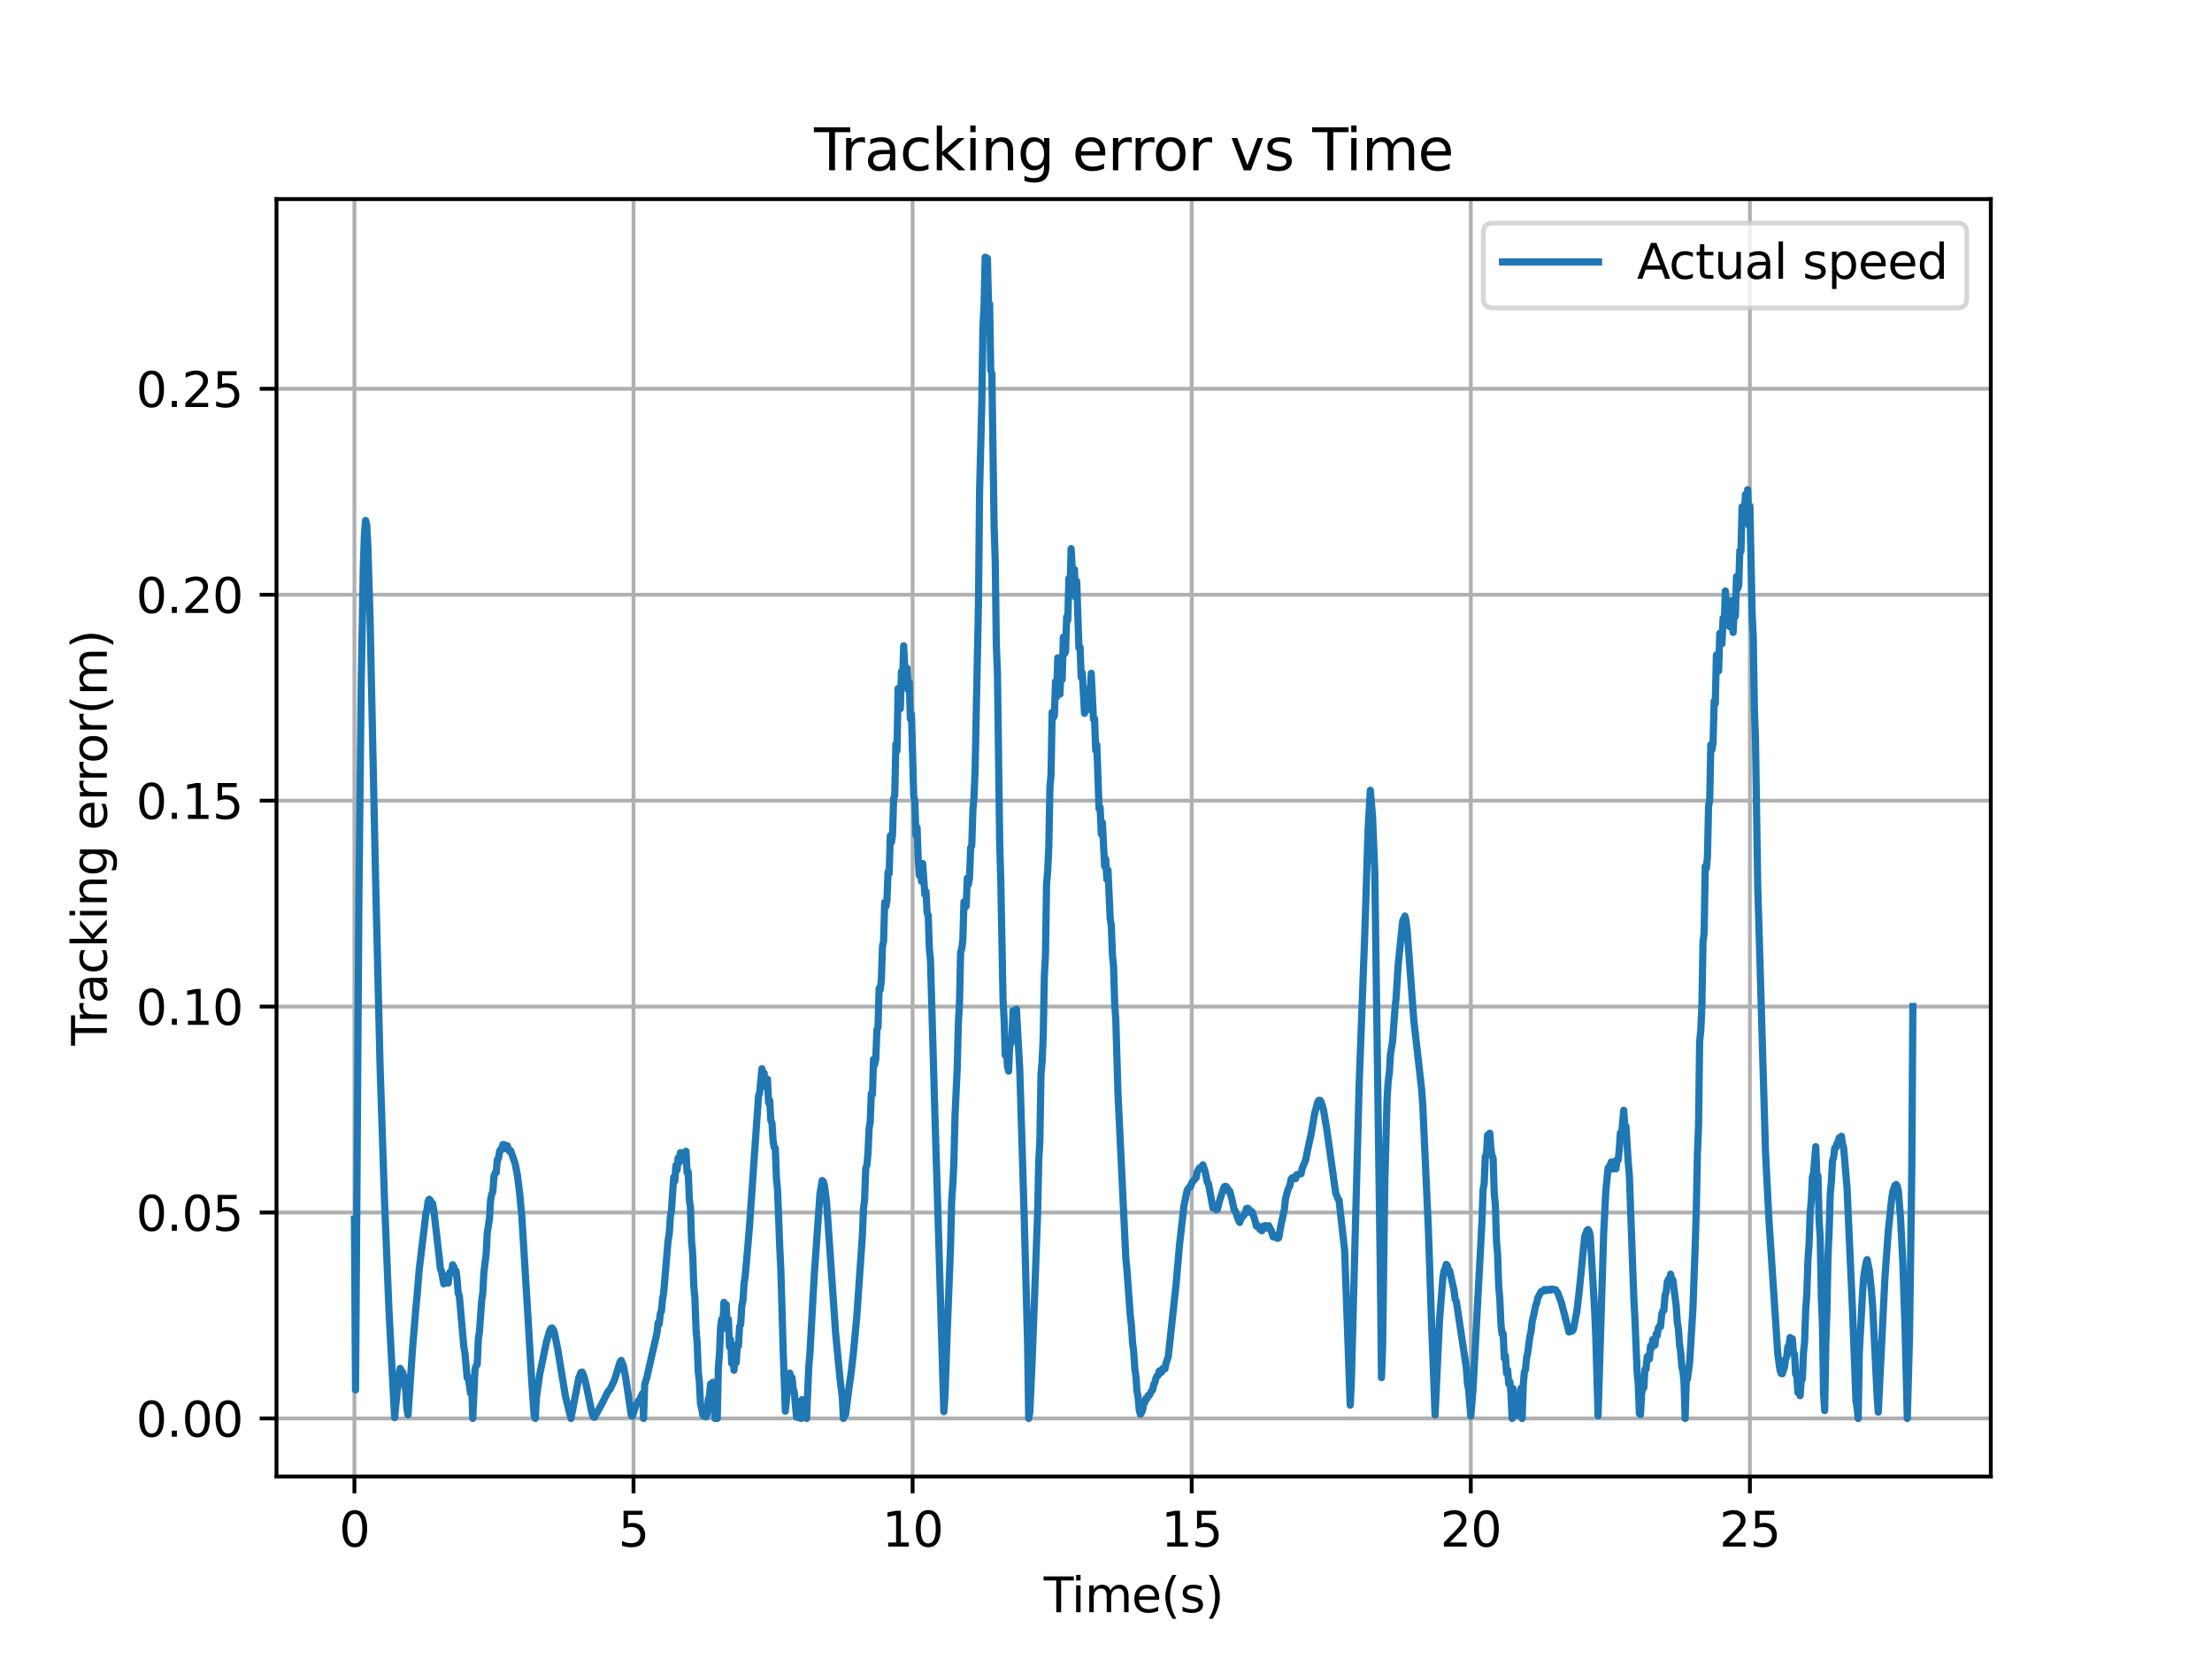 <?xml version="1.0" encoding="utf-8" standalone="no"?>
<!DOCTYPE svg PUBLIC "-//W3C//DTD SVG 1.1//EN"
  "http://www.w3.org/Graphics/SVG/1.1/DTD/svg11.dtd">
<svg xmlns:xlink="http://www.w3.org/1999/xlink" width="460.8pt" height="345.6pt" viewBox="0 0 460.8 345.6" xmlns="http://www.w3.org/2000/svg" version="1.1">
 <defs>
  <style type="text/css">*{stroke-linejoin: round; stroke-linecap: butt}</style>
 </defs>
 <g id="figure_1">
  <g id="patch_1">
   <path d="M 0 345.6 
L 460.8 345.6 
L 460.8 0 
L 0 0 
z
" style="fill: #ffffff"/>
  </g>
  <g id="axes_1">
   <g id="patch_2">
    <path d="M 57.6 307.584 
L 414.72 307.584 
L 414.72 41.472 
L 57.6 41.472 
z
" style="fill: #ffffff"/>
   </g>
   <g id="matplotlib.axis_1">
    <g id="xtick_1">
     <g id="line2d_1">
      <path d="M 73.833 307.584 
L 73.833 41.472 
" clip-path="url(#pe0ee2288ce)" style="fill: none; stroke: #b0b0b0; stroke-width: 0.8; stroke-linecap: square"/>
     </g>
     <g id="line2d_2">
      <defs>
       <path id="m1b92452c19" d="M 0 0 
L 0 3.5 
" style="stroke: #000000; stroke-width: 0.8"/>
      </defs>
      <g>
       <use xlink:href="#m1b92452c19" x="73.833" y="307.584" style="stroke: #000000; stroke-width: 0.8"/>
      </g>
     </g>
     <g id="text_1">
      <!-- 0 -->
      <g transform="translate(70.651 322.182) scale(0.1 -0.1)">
       <defs>
        <path id="DejaVuSans-30" d="M 2034 4250 
Q 1547 4250 1301 3770 
Q 1056 3291 1056 2328 
Q 1056 1369 1301 889 
Q 1547 409 2034 409 
Q 2525 409 2770 889 
Q 3016 1369 3016 2328 
Q 3016 3291 2770 3770 
Q 2525 4250 2034 4250 
z
M 2034 4750 
Q 2819 4750 3233 4129 
Q 3647 3509 3647 2328 
Q 3647 1150 3233 529 
Q 2819 -91 2034 -91 
Q 1250 -91 836 529 
Q 422 1150 422 2328 
Q 422 3509 836 4129 
Q 1250 4750 2034 4750 
z
" transform="scale(0.016)"/>
       </defs>
       <use xlink:href="#DejaVuSans-30"/>
      </g>
     </g>
    </g>
    <g id="xtick_2">
     <g id="line2d_3">
      <path d="M 131.973 307.584 
L 131.973 41.472 
" clip-path="url(#pe0ee2288ce)" style="fill: none; stroke: #b0b0b0; stroke-width: 0.8; stroke-linecap: square"/>
     </g>
     <g id="line2d_4">
      <g>
       <use xlink:href="#m1b92452c19" x="131.973" y="307.584" style="stroke: #000000; stroke-width: 0.8"/>
      </g>
     </g>
     <g id="text_2">
      <!-- 5 -->
      <g transform="translate(128.792 322.182) scale(0.1 -0.1)">
       <defs>
        <path id="DejaVuSans-35" d="M 691 4666 
L 3169 4666 
L 3169 4134 
L 1269 4134 
L 1269 2991 
Q 1406 3038 1543 3061 
Q 1681 3084 1819 3084 
Q 2600 3084 3056 2656 
Q 3513 2228 3513 1497 
Q 3513 744 3044 326 
Q 2575 -91 1722 -91 
Q 1428 -91 1123 -41 
Q 819 9 494 109 
L 494 744 
Q 775 591 1075 516 
Q 1375 441 1709 441 
Q 2250 441 2565 725 
Q 2881 1009 2881 1497 
Q 2881 1984 2565 2268 
Q 2250 2553 1709 2553 
Q 1456 2553 1204 2497 
Q 953 2441 691 2322 
L 691 4666 
z
" transform="scale(0.016)"/>
       </defs>
       <use xlink:href="#DejaVuSans-35"/>
      </g>
     </g>
    </g>
    <g id="xtick_3">
     <g id="line2d_5">
      <path d="M 190.113 307.584 
L 190.113 41.472 
" clip-path="url(#pe0ee2288ce)" style="fill: none; stroke: #b0b0b0; stroke-width: 0.8; stroke-linecap: square"/>
     </g>
     <g id="line2d_6">
      <g>
       <use xlink:href="#m1b92452c19" x="190.113" y="307.584" style="stroke: #000000; stroke-width: 0.8"/>
      </g>
     </g>
     <g id="text_3">
      <!-- 10 -->
      <g transform="translate(183.751 322.182) scale(0.1 -0.1)">
       <defs>
        <path id="DejaVuSans-31" d="M 794 531 
L 1825 531 
L 1825 4091 
L 703 3866 
L 703 4441 
L 1819 4666 
L 2450 4666 
L 2450 531 
L 3481 531 
L 3481 0 
L 794 0 
L 794 531 
z
" transform="scale(0.016)"/>
       </defs>
       <use xlink:href="#DejaVuSans-31"/>
       <use xlink:href="#DejaVuSans-30" x="63.623"/>
      </g>
     </g>
    </g>
    <g id="xtick_4">
     <g id="line2d_7">
      <path d="M 248.253 307.584 
L 248.253 41.472 
" clip-path="url(#pe0ee2288ce)" style="fill: none; stroke: #b0b0b0; stroke-width: 0.8; stroke-linecap: square"/>
     </g>
     <g id="line2d_8">
      <g>
       <use xlink:href="#m1b92452c19" x="248.253" y="307.584" style="stroke: #000000; stroke-width: 0.8"/>
      </g>
     </g>
     <g id="text_4">
      <!-- 15 -->
      <g transform="translate(241.891 322.182) scale(0.1 -0.1)">
       <use xlink:href="#DejaVuSans-31"/>
       <use xlink:href="#DejaVuSans-35" x="63.623"/>
      </g>
     </g>
    </g>
    <g id="xtick_5">
     <g id="line2d_9">
      <path d="M 306.393 307.584 
L 306.393 41.472 
" clip-path="url(#pe0ee2288ce)" style="fill: none; stroke: #b0b0b0; stroke-width: 0.8; stroke-linecap: square"/>
     </g>
     <g id="line2d_10">
      <g>
       <use xlink:href="#m1b92452c19" x="306.393" y="307.584" style="stroke: #000000; stroke-width: 0.8"/>
      </g>
     </g>
     <g id="text_5">
      <!-- 20 -->
      <g transform="translate(300.031 322.182) scale(0.1 -0.1)">
       <defs>
        <path id="DejaVuSans-32" d="M 1228 531 
L 3431 531 
L 3431 0 
L 469 0 
L 469 531 
Q 828 903 1448 1529 
Q 2069 2156 2228 2338 
Q 2531 2678 2651 2914 
Q 2772 3150 2772 3378 
Q 2772 3750 2511 3984 
Q 2250 4219 1831 4219 
Q 1534 4219 1204 4116 
Q 875 4013 500 3803 
L 500 4441 
Q 881 4594 1212 4672 
Q 1544 4750 1819 4750 
Q 2544 4750 2975 4387 
Q 3406 4025 3406 3419 
Q 3406 3131 3298 2873 
Q 3191 2616 2906 2266 
Q 2828 2175 2409 1742 
Q 1991 1309 1228 531 
z
" transform="scale(0.016)"/>
       </defs>
       <use xlink:href="#DejaVuSans-32"/>
       <use xlink:href="#DejaVuSans-30" x="63.623"/>
      </g>
     </g>
    </g>
    <g id="xtick_6">
     <g id="line2d_11">
      <path d="M 364.533 307.584 
L 364.533 41.472 
" clip-path="url(#pe0ee2288ce)" style="fill: none; stroke: #b0b0b0; stroke-width: 0.8; stroke-linecap: square"/>
     </g>
     <g id="line2d_12">
      <g>
       <use xlink:href="#m1b92452c19" x="364.533" y="307.584" style="stroke: #000000; stroke-width: 0.8"/>
      </g>
     </g>
     <g id="text_6">
      <!-- 25 -->
      <g transform="translate(358.171 322.182) scale(0.1 -0.1)">
       <use xlink:href="#DejaVuSans-32"/>
       <use xlink:href="#DejaVuSans-35" x="63.623"/>
      </g>
     </g>
    </g>
    <g id="text_7">
     <!-- Time(s) -->
     <g transform="translate(217.42 335.861) scale(0.1 -0.1)">
      <defs>
       <path id="DejaVuSans-54" d="M -19 4666 
L 3928 4666 
L 3928 4134 
L 2272 4134 
L 2272 0 
L 1638 0 
L 1638 4134 
L -19 4134 
L -19 4666 
z
" transform="scale(0.016)"/>
       <path id="DejaVuSans-69" d="M 603 3500 
L 1178 3500 
L 1178 0 
L 603 0 
L 603 3500 
z
M 603 4863 
L 1178 4863 
L 1178 4134 
L 603 4134 
L 603 4863 
z
" transform="scale(0.016)"/>
       <path id="DejaVuSans-6d" d="M 3328 2828 
Q 3544 3216 3844 3400 
Q 4144 3584 4550 3584 
Q 5097 3584 5394 3201 
Q 5691 2819 5691 2113 
L 5691 0 
L 5113 0 
L 5113 2094 
Q 5113 2597 4934 2840 
Q 4756 3084 4391 3084 
Q 3944 3084 3684 2787 
Q 3425 2491 3425 1978 
L 3425 0 
L 2847 0 
L 2847 2094 
Q 2847 2600 2669 2842 
Q 2491 3084 2119 3084 
Q 1678 3084 1418 2786 
Q 1159 2488 1159 1978 
L 1159 0 
L 581 0 
L 581 3500 
L 1159 3500 
L 1159 2956 
Q 1356 3278 1631 3431 
Q 1906 3584 2284 3584 
Q 2666 3584 2933 3390 
Q 3200 3197 3328 2828 
z
" transform="scale(0.016)"/>
       <path id="DejaVuSans-65" d="M 3597 1894 
L 3597 1613 
L 953 1613 
Q 991 1019 1311 708 
Q 1631 397 2203 397 
Q 2534 397 2845 478 
Q 3156 559 3463 722 
L 3463 178 
Q 3153 47 2828 -22 
Q 2503 -91 2169 -91 
Q 1331 -91 842 396 
Q 353 884 353 1716 
Q 353 2575 817 3079 
Q 1281 3584 2069 3584 
Q 2775 3584 3186 3129 
Q 3597 2675 3597 1894 
z
M 3022 2063 
Q 3016 2534 2758 2815 
Q 2500 3097 2075 3097 
Q 1594 3097 1305 2825 
Q 1016 2553 972 2059 
L 3022 2063 
z
" transform="scale(0.016)"/>
       <path id="DejaVuSans-28" d="M 1984 4856 
Q 1566 4138 1362 3434 
Q 1159 2731 1159 2009 
Q 1159 1288 1364 580 
Q 1569 -128 1984 -844 
L 1484 -844 
Q 1016 -109 783 600 
Q 550 1309 550 2009 
Q 550 2706 781 3412 
Q 1013 4119 1484 4856 
L 1984 4856 
z
" transform="scale(0.016)"/>
       <path id="DejaVuSans-73" d="M 2834 3397 
L 2834 2853 
Q 2591 2978 2328 3040 
Q 2066 3103 1784 3103 
Q 1356 3103 1142 2972 
Q 928 2841 928 2578 
Q 928 2378 1081 2264 
Q 1234 2150 1697 2047 
L 1894 2003 
Q 2506 1872 2764 1633 
Q 3022 1394 3022 966 
Q 3022 478 2636 193 
Q 2250 -91 1575 -91 
Q 1294 -91 989 -36 
Q 684 19 347 128 
L 347 722 
Q 666 556 975 473 
Q 1284 391 1588 391 
Q 1994 391 2212 530 
Q 2431 669 2431 922 
Q 2431 1156 2273 1281 
Q 2116 1406 1581 1522 
L 1381 1569 
Q 847 1681 609 1914 
Q 372 2147 372 2553 
Q 372 3047 722 3315 
Q 1072 3584 1716 3584 
Q 2034 3584 2315 3537 
Q 2597 3491 2834 3397 
z
" transform="scale(0.016)"/>
       <path id="DejaVuSans-29" d="M 513 4856 
L 1013 4856 
Q 1481 4119 1714 3412 
Q 1947 2706 1947 2009 
Q 1947 1309 1714 600 
Q 1481 -109 1013 -844 
L 513 -844 
Q 928 -128 1133 580 
Q 1338 1288 1338 2009 
Q 1338 2731 1133 3434 
Q 928 4138 513 4856 
z
" transform="scale(0.016)"/>
      </defs>
      <use xlink:href="#DejaVuSans-54"/>
      <use xlink:href="#DejaVuSans-69" x="57.959"/>
      <use xlink:href="#DejaVuSans-6d" x="85.742"/>
      <use xlink:href="#DejaVuSans-65" x="183.154"/>
      <use xlink:href="#DejaVuSans-28" x="244.678"/>
      <use xlink:href="#DejaVuSans-73" x="283.691"/>
      <use xlink:href="#DejaVuSans-29" x="335.791"/>
     </g>
    </g>
   </g>
   <g id="matplotlib.axis_2">
    <g id="ytick_1">
     <g id="line2d_13">
      <path d="M 57.6 295.488 
L 414.72 295.488 
" clip-path="url(#pe0ee2288ce)" style="fill: none; stroke: #b0b0b0; stroke-width: 0.8; stroke-linecap: square"/>
     </g>
     <g id="line2d_14">
      <defs>
       <path id="me6e8b591ea" d="M 0 0 
L -3.5 0 
" style="stroke: #000000; stroke-width: 0.8"/>
      </defs>
      <g>
       <use xlink:href="#me6e8b591ea" x="57.6" y="295.488" style="stroke: #000000; stroke-width: 0.8"/>
      </g>
     </g>
     <g id="text_8">
      <!-- 0.00 -->
      <g transform="translate(28.334 299.287) scale(0.1 -0.1)">
       <defs>
        <path id="DejaVuSans-2e" d="M 684 794 
L 1344 794 
L 1344 0 
L 684 0 
L 684 794 
z
" transform="scale(0.016)"/>
       </defs>
       <use xlink:href="#DejaVuSans-30"/>
       <use xlink:href="#DejaVuSans-2e" x="63.623"/>
       <use xlink:href="#DejaVuSans-30" x="95.41"/>
       <use xlink:href="#DejaVuSans-30" x="159.033"/>
      </g>
     </g>
    </g>
    <g id="ytick_2">
     <g id="line2d_15">
      <path d="M 57.6 252.588 
L 414.72 252.588 
" clip-path="url(#pe0ee2288ce)" style="fill: none; stroke: #b0b0b0; stroke-width: 0.8; stroke-linecap: square"/>
     </g>
     <g id="line2d_16">
      <g>
       <use xlink:href="#me6e8b591ea" x="57.6" y="252.588" style="stroke: #000000; stroke-width: 0.8"/>
      </g>
     </g>
     <g id="text_9">
      <!-- 0.05 -->
      <g transform="translate(28.334 256.388) scale(0.1 -0.1)">
       <use xlink:href="#DejaVuSans-30"/>
       <use xlink:href="#DejaVuSans-2e" x="63.623"/>
       <use xlink:href="#DejaVuSans-30" x="95.41"/>
       <use xlink:href="#DejaVuSans-35" x="159.033"/>
      </g>
     </g>
    </g>
    <g id="ytick_3">
     <g id="line2d_17">
      <path d="M 57.6 209.689 
L 414.72 209.689 
" clip-path="url(#pe0ee2288ce)" style="fill: none; stroke: #b0b0b0; stroke-width: 0.8; stroke-linecap: square"/>
     </g>
     <g id="line2d_18">
      <g>
       <use xlink:href="#me6e8b591ea" x="57.6" y="209.689" style="stroke: #000000; stroke-width: 0.8"/>
      </g>
     </g>
     <g id="text_10">
      <!-- 0.10 -->
      <g transform="translate(28.334 213.488) scale(0.1 -0.1)">
       <use xlink:href="#DejaVuSans-30"/>
       <use xlink:href="#DejaVuSans-2e" x="63.623"/>
       <use xlink:href="#DejaVuSans-31" x="95.41"/>
       <use xlink:href="#DejaVuSans-30" x="159.033"/>
      </g>
     </g>
    </g>
    <g id="ytick_4">
     <g id="line2d_19">
      <path d="M 57.6 166.789 
L 414.72 166.789 
" clip-path="url(#pe0ee2288ce)" style="fill: none; stroke: #b0b0b0; stroke-width: 0.8; stroke-linecap: square"/>
     </g>
     <g id="line2d_20">
      <g>
       <use xlink:href="#me6e8b591ea" x="57.6" y="166.789" style="stroke: #000000; stroke-width: 0.8"/>
      </g>
     </g>
     <g id="text_11">
      <!-- 0.15 -->
      <g transform="translate(28.334 170.589) scale(0.1 -0.1)">
       <use xlink:href="#DejaVuSans-30"/>
       <use xlink:href="#DejaVuSans-2e" x="63.623"/>
       <use xlink:href="#DejaVuSans-31" x="95.41"/>
       <use xlink:href="#DejaVuSans-35" x="159.033"/>
      </g>
     </g>
    </g>
    <g id="ytick_5">
     <g id="line2d_21">
      <path d="M 57.6 123.89 
L 414.72 123.89 
" clip-path="url(#pe0ee2288ce)" style="fill: none; stroke: #b0b0b0; stroke-width: 0.8; stroke-linecap: square"/>
     </g>
     <g id="line2d_22">
      <g>
       <use xlink:href="#me6e8b591ea" x="57.6" y="123.89" style="stroke: #000000; stroke-width: 0.8"/>
      </g>
     </g>
     <g id="text_12">
      <!-- 0.20 -->
      <g transform="translate(28.334 127.689) scale(0.1 -0.1)">
       <use xlink:href="#DejaVuSans-30"/>
       <use xlink:href="#DejaVuSans-2e" x="63.623"/>
       <use xlink:href="#DejaVuSans-32" x="95.41"/>
       <use xlink:href="#DejaVuSans-30" x="159.033"/>
      </g>
     </g>
    </g>
    <g id="ytick_6">
     <g id="line2d_23">
      <path d="M 57.6 80.99 
L 414.72 80.99 
" clip-path="url(#pe0ee2288ce)" style="fill: none; stroke: #b0b0b0; stroke-width: 0.8; stroke-linecap: square"/>
     </g>
     <g id="line2d_24">
      <g>
       <use xlink:href="#me6e8b591ea" x="57.6" y="80.99" style="stroke: #000000; stroke-width: 0.8"/>
      </g>
     </g>
     <g id="text_13">
      <!-- 0.25 -->
      <g transform="translate(28.334 84.789) scale(0.1 -0.1)">
       <use xlink:href="#DejaVuSans-30"/>
       <use xlink:href="#DejaVuSans-2e" x="63.623"/>
       <use xlink:href="#DejaVuSans-32" x="95.41"/>
       <use xlink:href="#DejaVuSans-35" x="159.033"/>
      </g>
     </g>
    </g>
    <g id="text_14">
     <!-- Tracking error(m) -->
     <g transform="translate(22.255 217.804) rotate(-90) scale(0.1 -0.1)">
      <defs>
       <path id="DejaVuSans-72" d="M 2631 2963 
Q 2534 3019 2420 3045 
Q 2306 3072 2169 3072 
Q 1681 3072 1420 2755 
Q 1159 2438 1159 1844 
L 1159 0 
L 581 0 
L 581 3500 
L 1159 3500 
L 1159 2956 
Q 1341 3275 1631 3429 
Q 1922 3584 2338 3584 
Q 2397 3584 2469 3576 
Q 2541 3569 2628 3553 
L 2631 2963 
z
" transform="scale(0.016)"/>
       <path id="DejaVuSans-61" d="M 2194 1759 
Q 1497 1759 1228 1600 
Q 959 1441 959 1056 
Q 959 750 1161 570 
Q 1363 391 1709 391 
Q 2188 391 2477 730 
Q 2766 1069 2766 1631 
L 2766 1759 
L 2194 1759 
z
M 3341 1997 
L 3341 0 
L 2766 0 
L 2766 531 
Q 2569 213 2275 61 
Q 1981 -91 1556 -91 
Q 1019 -91 701 211 
Q 384 513 384 1019 
Q 384 1609 779 1909 
Q 1175 2209 1959 2209 
L 2766 2209 
L 2766 2266 
Q 2766 2663 2505 2880 
Q 2244 3097 1772 3097 
Q 1472 3097 1187 3025 
Q 903 2953 641 2809 
L 641 3341 
Q 956 3463 1253 3523 
Q 1550 3584 1831 3584 
Q 2591 3584 2966 3190 
Q 3341 2797 3341 1997 
z
" transform="scale(0.016)"/>
       <path id="DejaVuSans-63" d="M 3122 3366 
L 3122 2828 
Q 2878 2963 2633 3030 
Q 2388 3097 2138 3097 
Q 1578 3097 1268 2742 
Q 959 2388 959 1747 
Q 959 1106 1268 751 
Q 1578 397 2138 397 
Q 2388 397 2633 464 
Q 2878 531 3122 666 
L 3122 134 
Q 2881 22 2623 -34 
Q 2366 -91 2075 -91 
Q 1284 -91 818 406 
Q 353 903 353 1747 
Q 353 2603 823 3093 
Q 1294 3584 2113 3584 
Q 2378 3584 2631 3529 
Q 2884 3475 3122 3366 
z
" transform="scale(0.016)"/>
       <path id="DejaVuSans-6b" d="M 581 4863 
L 1159 4863 
L 1159 1991 
L 2875 3500 
L 3609 3500 
L 1753 1863 
L 3688 0 
L 2938 0 
L 1159 1709 
L 1159 0 
L 581 0 
L 581 4863 
z
" transform="scale(0.016)"/>
       <path id="DejaVuSans-6e" d="M 3513 2113 
L 3513 0 
L 2938 0 
L 2938 2094 
Q 2938 2591 2744 2837 
Q 2550 3084 2163 3084 
Q 1697 3084 1428 2787 
Q 1159 2491 1159 1978 
L 1159 0 
L 581 0 
L 581 3500 
L 1159 3500 
L 1159 2956 
Q 1366 3272 1645 3428 
Q 1925 3584 2291 3584 
Q 2894 3584 3203 3211 
Q 3513 2838 3513 2113 
z
" transform="scale(0.016)"/>
       <path id="DejaVuSans-67" d="M 2906 1791 
Q 2906 2416 2648 2759 
Q 2391 3103 1925 3103 
Q 1463 3103 1205 2759 
Q 947 2416 947 1791 
Q 947 1169 1205 825 
Q 1463 481 1925 481 
Q 2391 481 2648 825 
Q 2906 1169 2906 1791 
z
M 3481 434 
Q 3481 -459 3084 -895 
Q 2688 -1331 1869 -1331 
Q 1566 -1331 1297 -1286 
Q 1028 -1241 775 -1147 
L 775 -588 
Q 1028 -725 1275 -790 
Q 1522 -856 1778 -856 
Q 2344 -856 2625 -561 
Q 2906 -266 2906 331 
L 2906 616 
Q 2728 306 2450 153 
Q 2172 0 1784 0 
Q 1141 0 747 490 
Q 353 981 353 1791 
Q 353 2603 747 3093 
Q 1141 3584 1784 3584 
Q 2172 3584 2450 3431 
Q 2728 3278 2906 2969 
L 2906 3500 
L 3481 3500 
L 3481 434 
z
" transform="scale(0.016)"/>
       <path id="DejaVuSans-20" transform="scale(0.016)"/>
       <path id="DejaVuSans-6f" d="M 1959 3097 
Q 1497 3097 1228 2736 
Q 959 2375 959 1747 
Q 959 1119 1226 758 
Q 1494 397 1959 397 
Q 2419 397 2687 759 
Q 2956 1122 2956 1747 
Q 2956 2369 2687 2733 
Q 2419 3097 1959 3097 
z
M 1959 3584 
Q 2709 3584 3137 3096 
Q 3566 2609 3566 1747 
Q 3566 888 3137 398 
Q 2709 -91 1959 -91 
Q 1206 -91 779 398 
Q 353 888 353 1747 
Q 353 2609 779 3096 
Q 1206 3584 1959 3584 
z
" transform="scale(0.016)"/>
      </defs>
      <use xlink:href="#DejaVuSans-54"/>
      <use xlink:href="#DejaVuSans-72" x="46.334"/>
      <use xlink:href="#DejaVuSans-61" x="87.447"/>
      <use xlink:href="#DejaVuSans-63" x="148.727"/>
      <use xlink:href="#DejaVuSans-6b" x="203.707"/>
      <use xlink:href="#DejaVuSans-69" x="261.617"/>
      <use xlink:href="#DejaVuSans-6e" x="289.4"/>
      <use xlink:href="#DejaVuSans-67" x="352.779"/>
      <use xlink:href="#DejaVuSans-20" x="416.256"/>
      <use xlink:href="#DejaVuSans-65" x="448.043"/>
      <use xlink:href="#DejaVuSans-72" x="509.566"/>
      <use xlink:href="#DejaVuSans-72" x="548.93"/>
      <use xlink:href="#DejaVuSans-6f" x="587.793"/>
      <use xlink:href="#DejaVuSans-72" x="648.975"/>
      <use xlink:href="#DejaVuSans-28" x="690.088"/>
      <use xlink:href="#DejaVuSans-6d" x="729.102"/>
      <use xlink:href="#DejaVuSans-29" x="826.514"/>
     </g>
    </g>
   </g>
   <g id="line2d_25">
    <path d="M 73.833 253.972 
L 74.065 289.551 
L 74.065 289.551 
L 74.763 187.663 
L 74.763 187.663 
L 75.228 143.153 
L 75.228 143.153 
L 75.693 117.756 
L 75.693 117.756 
L 75.926 111.154 
L 76.158 108.408 
L 76.391 109.281 
L 76.391 109.281 
L 76.623 113.577 
L 76.623 113.577 
L 77.089 128.731 
L 77.089 128.731 
L 78.251 183.626 
L 78.251 183.626 
L 79.182 222.273 
L 79.182 222.273 
L 80.112 250.429 
L 80.112 250.429 
L 81.042 273.244 
L 81.042 273.244 
L 82.205 295.304 
L 82.205 295.304 
L 82.67 290.463 
L 82.67 290.463 
L 83.135 286.338 
L 83.135 286.338 
L 83.368 285.058 
L 83.368 285.058 
L 83.6 285.589 
L 83.6 285.589 
L 83.833 285.813 
L 83.833 285.813 
L 84.065 286.603 
L 84.531 289.853 
L 84.531 289.853 
L 84.763 293.383 
L 84.763 293.383 
L 84.996 294.727 
L 84.996 294.727 
L 85.926 281.091 
L 85.926 281.091 
L 86.624 272.556 
L 86.624 272.556 
L 86.856 270.279 
L 86.856 270.279 
L 87.321 264.557 
L 87.321 264.557 
L 88.717 252.881 
L 88.717 252.881 
L 88.949 252.038 
L 88.949 252.038 
L 89.182 250.22 
L 89.182 250.22 
L 89.414 249.816 
L 89.414 249.816 
L 89.647 250.057 
L 89.647 250.057 
L 89.879 250.814 
L 89.879 250.814 
L 90.112 250.682 
L 90.112 250.682 
L 90.345 251.949 
L 90.345 251.949 
L 91.507 261.976 
L 91.507 261.976 
L 91.74 264.382 
L 91.74 264.382 
L 91.972 264.753 
L 91.972 264.753 
L 92.438 267.451 
L 92.438 267.451 
L 92.67 266.98 
L 92.67 266.98 
L 93.368 267.301 
L 93.368 267.301 
L 93.6 265.229 
L 93.6 265.229 
L 93.833 264.944 
L 93.833 264.944 
L 94.065 265.159 
L 94.065 265.159 
L 94.298 263.467 
L 94.298 263.467 
L 94.531 263.884 
L 94.531 263.884 
L 94.763 265.199 
L 94.763 265.199 
L 94.996 264.742 
L 94.996 264.742 
L 95.228 266.614 
L 95.228 266.614 
L 95.461 269.461 
L 95.461 269.461 
L 95.693 270.006 
L 95.693 270.006 
L 96.624 280.585 
L 96.624 280.585 
L 96.856 281.862 
L 96.856 281.862 
L 97.321 287.034 
L 97.321 287.034 
L 97.554 286.882 
L 97.554 286.882 
L 98.019 290.231 
L 98.019 290.231 
L 98.252 288.251 
L 98.252 288.251 
L 98.484 295.488 
L 98.484 295.488 
L 98.949 285.292 
L 98.949 285.292 
L 99.182 284.514 
L 99.182 284.514 
L 99.414 284.253 
L 99.414 284.253 
L 99.647 278.954 
L 99.647 278.954 
L 99.88 277.378 
L 99.88 277.378 
L 100.345 270.906 
L 100.345 270.906 
L 100.577 269.368 
L 100.577 269.368 
L 100.81 264.954 
L 100.81 264.954 
L 101.275 261.244 
L 101.275 261.244 
L 101.507 256.839 
L 101.507 256.839 
L 101.973 253.822 
L 101.973 253.822 
L 102.205 249.923 
L 102.205 249.923 
L 102.438 248.756 
L 102.438 248.756 
L 102.67 248.281 
L 102.67 248.281 
L 102.903 245.027 
L 102.903 245.027 
L 103.135 244.377 
L 103.135 244.377 
L 103.368 244.275 
L 103.368 244.275 
L 103.6 241.61 
L 103.6 241.61 
L 103.833 241.366 
L 103.833 241.366 
L 104.066 239.823 
L 104.066 239.823 
L 104.298 239.438 
L 104.298 239.438 
L 104.531 239.471 
L 104.531 239.471 
L 104.763 238.43 
L 104.763 238.43 
L 104.996 238.433 
L 104.996 238.433 
L 105.461 239.334 
L 105.461 239.334 
L 105.694 238.678 
L 105.694 238.678 
L 106.159 239.852 
L 106.159 239.852 
L 106.391 239.72 
L 107.321 242.418 
L 107.321 242.418 
L 107.787 244.816 
L 107.787 244.816 
L 108.252 248.578 
L 108.252 248.578 
L 108.717 253.589 
L 108.717 253.589 
L 109.88 272.605 
L 109.88 272.605 
L 110.81 288.325 
L 110.81 288.325 
L 111.275 294.856 
L 111.275 294.856 
L 111.508 295.488 
L 111.508 295.488 
L 111.74 291.158 
L 111.74 291.158 
L 112.438 286.269 
L 112.438 286.269 
L 113.833 279.553 
L 113.833 279.553 
L 114.531 277.157 
L 114.531 277.157 
L 114.763 276.743 
L 114.763 276.743 
L 114.996 276.635 
L 114.996 276.635 
L 115.229 276.904 
L 115.229 276.904 
L 115.461 277.484 
L 115.461 277.484 
L 116.159 280.898 
L 116.159 280.898 
L 117.787 290.866 
L 117.787 290.866 
L 118.484 293.688 
L 118.484 293.688 
L 118.949 295.482 
L 118.949 295.482 
L 119.647 291.853 
L 119.647 291.853 
L 120.577 287.058 
L 120.577 287.058 
L 121.043 285.879 
L 121.043 285.879 
L 121.275 285.821 
L 121.275 285.821 
L 121.74 286.999 
L 121.74 286.999 
L 122.205 288.96 
L 122.205 288.96 
L 123.368 294.558 
L 123.368 294.558 
L 123.601 295.145 
L 123.601 295.145 
L 123.833 295.248 
L 123.833 295.248 
L 125.461 292.295 
L 125.461 292.295 
L 126.624 289.93 
L 126.624 289.93 
L 127.089 289.394 
L 127.089 289.394 
L 128.019 287.442 
L 128.019 287.442 
L 129.182 283.685 
L 129.182 283.685 
L 129.415 283.401 
L 129.415 283.401 
L 129.88 284.603 
L 129.88 284.603 
L 130.345 287.02 
L 130.345 287.02 
L 131.508 294.827 
L 131.508 294.827 
L 131.74 295.025 
L 131.74 295.025 
L 132.438 292.809 
L 132.438 292.809 
L 132.903 292.031 
L 132.903 292.031 
L 133.368 291.349 
L 133.368 291.349 
L 133.833 290.319 
L 133.833 290.319 
L 134.066 295.488 
L 134.066 295.488 
L 134.298 288.466 
L 134.298 288.466 
L 134.764 286.873 
L 134.764 286.873 
L 136.857 277.697 
L 136.857 277.697 
L 137.089 275.575 
L 137.089 275.575 
L 137.322 275.832 
L 137.322 275.832 
L 137.554 273.603 
L 137.554 273.603 
L 137.787 273.18 
L 137.787 273.18 
L 138.019 270.654 
L 138.252 269.36 
L 138.252 269.36 
L 139.182 258.326 
L 139.182 258.326 
L 139.415 257.098 
L 139.415 257.098 
L 139.647 253.48 
L 139.647 253.48 
L 139.88 252.107 
L 139.88 252.107 
L 140.345 245.24 
L 140.345 245.24 
L 140.578 246.022 
L 140.578 246.022 
L 140.81 242.753 
L 141.043 243.766 
L 141.043 243.766 
L 141.275 241.203 
L 141.275 241.203 
L 141.508 242.163 
L 141.508 242.163 
L 141.74 240.113 
L 141.74 240.113 
L 141.973 241.321 
L 141.973 241.321 
L 142.206 240.181 
L 142.206 240.181 
L 142.438 241.648 
L 142.438 241.648 
L 142.671 241.447 
L 142.671 241.447 
L 142.903 239.832 
L 143.136 244.293 
L 143.136 244.293 
L 143.368 244.151 
L 143.368 244.151 
L 143.601 249.838 
L 143.601 249.838 
L 143.833 251.484 
L 143.833 251.484 
L 144.066 258.499 
L 144.066 258.499 
L 144.299 261.138 
L 144.531 267.947 
L 144.531 267.947 
L 144.764 270.516 
L 144.764 270.516 
L 144.996 276.985 
L 144.996 276.985 
L 145.229 279.713 
L 145.229 279.713 
L 145.461 285.787 
L 145.461 285.787 
L 145.694 287.88 
L 145.694 287.88 
L 145.927 292.49 
L 145.927 292.49 
L 146.159 293.304 
L 146.159 293.304 
L 146.392 294.691 
L 146.392 294.691 
L 146.624 295.014 
L 146.624 295.014 
L 146.857 293.777 
L 146.857 293.777 
L 147.089 295.151 
L 147.089 295.151 
L 147.322 294.669 
L 147.554 291.584 
L 147.554 291.584 
L 147.787 290.783 
L 147.787 290.783 
L 148.02 288.327 
L 148.02 288.327 
L 148.252 289.166 
L 148.252 289.166 
L 148.485 287.969 
L 148.485 287.969 
L 148.717 290.822 
L 148.717 290.822 
L 148.95 295.488 
L 148.95 295.488 
L 149.182 293.806 
L 149.182 293.806 
L 149.415 295.488 
L 149.647 284.911 
L 149.647 284.911 
L 149.88 282.017 
L 149.88 282.017 
L 150.113 276.511 
L 150.113 276.511 
L 150.345 274.795 
L 150.345 274.795 
L 150.578 276.792 
L 150.578 276.792 
L 150.81 271.302 
L 150.81 271.302 
L 151.043 275.148 
L 151.043 275.148 
L 151.275 271.754 
L 151.275 271.754 
L 151.508 276.779 
L 151.508 276.779 
L 151.741 274.85 
L 151.741 274.85 
L 151.973 280.556 
L 151.973 280.556 
L 152.206 279.087 
L 152.206 279.087 
L 152.438 284.036 
L 152.438 284.036 
L 152.671 282.048 
L 152.671 282.048 
L 152.903 285.448 
L 152.903 285.448 
L 153.136 282.3 
L 153.136 282.3 
L 153.368 283.874 
L 153.368 283.874 
L 153.601 280.027 
L 153.834 280.39 
L 153.834 280.39 
L 154.066 276.358 
L 154.066 276.358 
L 154.299 275.899 
L 154.299 275.899 
L 154.531 272.078 
L 154.531 272.078 
L 154.764 270.935 
L 154.764 270.935 
L 154.996 267.423 
L 154.996 267.423 
L 155.229 265.85 
L 155.229 265.85 
L 155.694 260.696 
L 155.694 260.696 
L 156.159 255.132 
L 156.159 255.132 
L 157.089 241.638 
L 157.089 241.638 
L 158.02 228.276 
L 158.02 228.276 
L 158.252 227.638 
L 158.252 227.638 
L 158.717 222.636 
L 158.717 222.636 
L 158.95 224.882 
L 158.95 224.882 
L 159.182 223.551 
L 159.182 223.551 
L 159.415 226.341 
L 159.415 226.341 
L 159.648 226.243 
L 159.648 226.243 
L 159.88 224.82 
L 159.88 224.82 
L 160.113 229.741 
L 160.113 229.741 
L 160.345 229.249 
L 160.345 229.249 
L 160.578 233.422 
L 160.578 233.422 
L 160.81 233.876 
L 160.81 233.876 
L 161.043 237.532 
L 161.043 237.532 
L 161.275 239.008 
L 161.275 239.008 
L 161.508 239.226 
L 161.508 239.226 
L 161.741 245.419 
L 161.741 245.419 
L 161.973 247.792 
L 161.973 247.792 
L 162.438 259.876 
L 162.438 259.876 
L 162.671 264.702 
L 162.671 264.702 
L 163.136 280.924 
L 163.136 280.924 
L 163.601 293.969 
L 163.601 293.969 
L 164.066 288.983 
L 164.066 288.983 
L 164.299 288.561 
L 164.299 288.561 
L 164.531 286.037 
L 164.764 287.456 
L 164.764 287.456 
L 164.996 286.99 
L 164.996 286.99 
L 165.229 289.307 
L 165.229 289.307 
L 165.462 290.036 
L 165.462 290.036 
L 165.927 295.193 
L 165.927 295.193 
L 166.159 295.28 
L 166.159 295.28 
L 166.392 293.254 
L 166.392 293.254 
L 166.624 293.878 
L 166.624 293.878 
L 166.857 295.488 
L 166.857 295.488 
L 167.09 291.561 
L 167.09 291.561 
L 167.322 294.752 
L 167.322 294.752 
L 167.555 294.922 
L 167.555 294.922 
L 167.787 292.61 
L 167.787 292.61 
L 168.02 295.488 
L 168.02 295.488 
L 168.485 284.652 
L 168.485 284.652 
L 168.717 282.018 
L 168.717 282.018 
L 169.183 273.589 
L 169.183 273.589 
L 169.648 265.321 
L 169.648 265.321 
L 170.81 248.761 
L 170.81 248.761 
L 171.276 245.912 
L 171.276 245.912 
L 171.508 246.134 
L 171.508 246.134 
L 171.741 246.907 
L 171.741 246.907 
L 172.206 250.628 
L 172.206 250.628 
L 173.136 264.062 
L 173.136 264.062 
L 174.066 277.621 
L 174.066 277.621 
L 174.997 287.281 
L 174.997 287.281 
L 175.462 291.069 
L 175.462 291.069 
L 175.694 295.488 
L 175.694 295.488 
L 175.927 294.687 
L 175.927 294.687 
L 176.159 294.675 
L 176.159 294.675 
L 176.857 289.153 
L 176.857 289.153 
L 177.322 285.809 
L 177.322 285.809 
L 177.787 281.8 
L 177.787 281.8 
L 178.252 276.769 
L 178.252 276.769 
L 178.485 274.243 
L 178.95 267.505 
L 178.95 267.505 
L 179.648 257.422 
L 179.648 257.422 
L 179.88 251.76 
L 179.88 251.76 
L 180.113 249.918 
L 180.113 249.918 
L 180.345 243.386 
L 180.345 243.386 
L 180.578 242.759 
L 180.578 242.759 
L 180.811 240.375 
L 180.811 240.375 
L 181.043 235.152 
L 181.043 235.152 
L 181.276 233.812 
L 181.508 227.795 
L 181.508 227.795 
L 181.741 227.999 
L 181.741 227.999 
L 181.973 220.687 
L 181.973 220.687 
L 182.206 221.772 
L 182.206 221.772 
L 182.439 220.691 
L 182.439 220.691 
L 182.671 214.498 
L 182.671 214.498 
L 182.904 213.995 
L 182.904 213.995 
L 183.136 205.907 
L 183.136 205.907 
L 183.369 206.18 
L 183.369 206.18 
L 183.601 204.169 
L 183.601 204.169 
L 183.834 197.15 
L 183.834 197.15 
L 184.066 196.115 
L 184.066 196.115 
L 184.299 187.963 
L 184.299 187.963 
L 184.532 188.831 
L 184.532 188.831 
L 184.764 187.676 
L 184.764 187.676 
L 184.997 181.647 
L 184.997 181.647 
L 185.229 181.939 
L 185.229 181.939 
L 185.462 174.091 
L 185.462 174.091 
L 185.694 175.483 
L 185.694 175.483 
L 185.927 173.988 
L 185.927 173.988 
L 186.159 166.359 
L 186.159 166.359 
L 186.392 165.749 
L 186.392 165.749 
L 186.625 154.977 
L 186.625 154.977 
L 186.857 156.39 
L 186.857 156.39 
L 187.09 143.43 
L 187.322 147.28 
L 187.322 147.28 
L 187.555 147.629 
L 187.555 147.629 
L 187.787 139.898 
L 187.787 139.898 
L 188.02 142.014 
L 188.02 142.014 
L 188.253 134.543 
L 188.253 134.543 
L 188.485 139.122 
L 188.485 139.122 
L 188.718 141.241 
L 188.718 141.241 
L 188.95 139.184 
L 188.95 139.184 
L 189.183 143.691 
L 189.183 143.691 
L 189.415 142.114 
L 189.415 142.114 
L 189.648 149.79 
L 189.648 149.79 
L 189.88 148.849 
L 189.88 148.849 
L 190.346 165.855 
L 190.346 165.855 
L 190.578 166.913 
L 190.578 166.913 
L 190.811 173.992 
L 190.811 173.992 
L 191.043 172.397 
L 191.043 172.397 
L 191.276 178.948 
L 191.276 178.948 
L 191.508 182.355 
L 191.741 180.365 
L 191.741 180.365 
L 191.973 183.59 
L 191.973 183.59 
L 192.206 179.882 
L 192.206 179.882 
L 192.671 186.355 
L 192.671 186.355 
L 192.904 185.748 
L 192.904 185.748 
L 193.136 190.205 
L 193.136 190.205 
L 193.369 190.683 
L 193.369 190.683 
L 193.601 197.625 
L 193.601 197.625 
L 193.834 199.933 
L 193.834 199.933 
L 194.764 232.467 
L 194.764 232.467 
L 195.462 255.231 
L 195.462 255.231 
L 196.392 286.608 
L 196.392 286.608 
L 196.625 294.083 
L 196.625 294.083 
L 196.857 290.795 
L 196.857 290.795 
L 197.322 277.577 
L 197.322 277.577 
L 198.02 259.472 
L 198.02 259.472 
L 198.253 250.158 
L 198.253 250.158 
L 198.485 246.894 
L 198.485 246.894 
L 198.718 242.062 
L 198.718 242.062 
L 198.95 232.401 
L 198.95 232.401 
L 199.415 222.356 
L 199.415 222.356 
L 199.648 213 
L 199.648 213 
L 199.881 208.88 
L 199.881 208.88 
L 200.113 198.32 
L 200.113 198.32 
L 200.346 197.669 
L 200.346 197.669 
L 200.578 195.817 
L 200.578 195.817 
L 200.811 187.879 
L 200.811 187.879 
L 201.043 189.043 
L 201.043 189.043 
L 201.276 188.77 
L 201.276 188.77 
L 201.508 182.916 
L 201.508 182.916 
L 201.741 184.213 
L 201.741 184.213 
L 201.974 182.824 
L 201.974 182.824 
L 202.206 176.614 
L 202.206 176.614 
L 202.439 176.183 
L 202.671 168.726 
L 202.671 168.726 
L 202.904 166.082 
L 202.904 166.082 
L 203.136 160.208 
L 203.136 160.208 
L 203.602 136.966 
L 203.602 136.966 
L 203.834 125.627 
L 203.834 125.627 
L 204.067 102.245 
L 204.067 102.245 
L 204.532 83.843 
L 204.532 83.843 
L 204.764 68.093 
L 204.764 68.093 
L 204.997 63.798 
L 204.997 63.798 
L 205.229 53.568 
L 205.229 53.568 
L 205.462 57.135 
L 205.462 57.135 
L 205.695 53.794 
L 205.695 53.794 
L 205.927 63.425 
L 205.927 63.425 
L 206.16 63.297 
L 206.16 63.297 
L 206.392 77.107 
L 206.392 77.107 
L 206.625 77.842 
L 206.625 77.842 
L 207.09 109.501 
L 207.09 109.501 
L 207.322 116.793 
L 207.322 116.793 
L 207.555 134.436 
L 207.555 134.436 
L 207.788 140.318 
L 207.788 140.318 
L 208.253 175.568 
L 208.253 175.568 
L 208.485 183.542 
L 208.485 183.542 
L 208.95 208.227 
L 208.95 208.227 
L 209.183 212.517 
L 209.183 212.517 
L 209.416 219.848 
L 209.416 219.848 
L 209.648 218.189 
L 209.648 218.189 
L 209.881 222.154 
L 209.881 222.154 
L 210.113 223.14 
L 210.346 217.548 
L 210.346 217.548 
L 210.578 217.457 
L 210.578 217.457 
L 210.811 215.886 
L 210.811 215.886 
L 211.043 210.547 
L 211.043 210.547 
L 211.276 210.746 
L 211.276 210.746 
L 211.509 211.119 
L 211.509 211.119 
L 211.741 210.216 
L 211.741 210.216 
L 212.439 222.86 
L 212.439 222.86 
L 213.369 253.908 
L 213.369 253.908 
L 214.067 279.812 
L 214.067 279.812 
L 214.299 295.488 
L 214.299 295.488 
L 214.532 294.133 
L 214.532 294.133 
L 214.997 283.903 
L 214.997 283.903 
L 215.462 271.685 
L 215.462 271.685 
L 216.16 252.588 
L 216.16 252.588 
L 216.392 241.889 
L 216.392 241.889 
L 216.625 237.635 
L 216.625 237.635 
L 216.857 223.809 
L 216.857 223.809 
L 217.09 221.157 
L 217.09 221.157 
L 217.323 215.921 
L 217.323 215.921 
L 217.555 203.408 
L 217.555 203.408 
L 217.788 198.976 
L 217.788 198.976 
L 218.02 184.15 
L 218.02 184.15 
L 218.253 181.504 
L 218.253 181.504 
L 218.485 176.435 
L 218.485 176.435 
L 218.718 163.998 
L 218.718 163.998 
L 218.951 161.354 
L 218.951 161.354 
L 219.183 148.374 
L 219.183 148.374 
L 219.416 149.526 
L 219.416 149.526 
L 219.648 149.043 
L 219.648 149.043 
L 219.881 141.982 
L 219.881 141.982 
L 220.113 145.155 
L 220.113 145.155 
L 220.346 137.039 
L 220.346 137.039 
L 220.578 142.514 
L 220.578 142.514 
L 220.811 144.607 
L 220.811 144.607 
L 221.044 138.744 
L 221.044 138.744 
L 221.276 141.556 
L 221.276 141.556 
L 221.509 132.732 
L 221.509 132.732 
L 221.741 136.236 
L 221.741 136.236 
L 221.974 135.77 
L 221.974 135.77 
L 222.206 128.513 
L 222.439 129.156 
L 222.439 129.156 
L 222.671 120.478 
L 222.671 120.478 
L 222.904 123.21 
L 222.904 123.21 
L 223.137 114.293 
L 223.137 114.293 
L 223.602 122.542 
L 223.602 122.542 
L 223.834 118.635 
L 223.834 118.635 
L 224.067 124.411 
L 224.067 124.411 
L 224.299 121.118 
L 224.299 121.118 
L 224.765 135.009 
L 224.765 135.009 
L 224.997 134.79 
L 224.997 134.79 
L 225.23 141.113 
L 225.23 141.113 
L 225.462 140.171 
L 225.462 140.171 
L 225.927 148.603 
L 225.927 148.603 
L 226.16 145.328 
L 226.16 145.328 
L 226.392 147.6 
L 226.392 147.6 
L 226.625 147.829 
L 226.625 147.829 
L 226.858 143.514 
L 226.858 143.514 
L 227.09 145.307 
L 227.09 145.307 
L 227.323 140.261 
L 227.323 140.261 
L 227.788 149.825 
L 227.788 149.825 
L 228.02 149.748 
L 228.02 149.748 
L 228.253 156.305 
L 228.486 155.18 
L 228.486 155.18 
L 228.951 168.481 
L 228.951 168.481 
L 229.183 168.244 
L 229.183 168.244 
L 229.416 173.748 
L 229.416 173.748 
L 229.648 171.364 
L 229.648 171.364 
L 230.113 180.484 
L 230.113 180.484 
L 230.346 178.987 
L 230.346 178.987 
L 230.579 183.18 
L 230.579 183.18 
L 230.811 181.246 
L 230.811 181.246 
L 231.276 191.389 
L 231.276 191.389 
L 231.509 192.802 
L 231.509 192.802 
L 231.741 198.955 
L 231.741 198.955 
L 231.974 201.239 
L 231.974 201.239 
L 232.206 209.056 
L 232.206 209.056 
L 232.439 212.377 
L 232.439 212.377 
L 232.904 228.042 
L 232.904 228.042 
L 234.532 262.097 
L 234.532 262.097 
L 234.765 264.545 
L 234.765 264.545 
L 235.462 274.133 
L 235.462 274.133 
L 235.695 276.041 
L 235.695 276.041 
L 235.927 279.661 
L 235.927 279.661 
L 236.16 281.468 
L 236.16 281.468 
L 236.393 285.009 
L 236.393 285.009 
L 236.625 286.65 
L 236.625 286.65 
L 236.858 289.803 
L 236.858 289.803 
L 237.09 291.111 
L 237.09 291.111 
L 237.323 293.697 
L 237.323 293.697 
L 237.555 294.639 
L 237.555 294.639 
L 237.788 294.299 
L 237.788 294.299 
L 238.02 293.759 
L 238.02 293.759 
L 238.253 292.393 
L 238.253 292.393 
L 238.486 292.162 
L 238.486 292.162 
L 238.718 291.304 
L 238.718 291.304 
L 238.951 291.36 
L 238.951 291.36 
L 239.183 290.709 
L 239.183 290.709 
L 239.416 290.696 
L 239.416 290.696 
L 239.881 289.751 
L 239.881 289.751 
L 240.114 289.56 
L 240.346 288.383 
L 240.346 288.383 
L 240.579 288.048 
L 240.579 288.048 
L 240.811 287.057 
L 240.811 287.057 
L 241.044 286.632 
L 241.044 286.632 
L 241.276 286.513 
L 241.276 286.513 
L 241.509 285.592 
L 241.509 285.592 
L 241.741 285.554 
L 241.741 285.554 
L 241.974 285.863 
L 241.974 285.863 
L 242.207 285.087 
L 242.207 285.087 
L 242.672 285.166 
L 242.672 285.166 
L 242.904 283.978 
L 242.904 283.978 
L 243.369 282.632 
L 243.369 282.632 
L 244.997 267.577 
L 244.997 267.577 
L 245.695 259.532 
L 245.695 259.532 
L 246.625 251.245 
L 246.625 251.245 
L 247.323 247.912 
L 247.323 247.912 
L 247.788 247.271 
L 247.788 247.271 
L 248.021 247.252 
L 248.021 247.252 
L 248.253 246.402 
L 248.253 246.402 
L 249.183 245.334 
L 249.183 245.334 
L 249.416 244.077 
L 249.881 243.288 
L 249.881 243.288 
L 250.114 243.169 
L 250.114 243.169 
L 250.346 243.33 
L 250.346 243.33 
L 250.579 242.663 
L 250.579 242.663 
L 251.044 243.991 
L 251.044 243.991 
L 251.509 246.336 
L 251.509 246.336 
L 251.742 246.561 
L 251.742 246.561 
L 252.672 251.645 
L 252.672 251.645 
L 252.904 251.37 
L 252.904 251.37 
L 253.137 251.835 
L 253.137 251.835 
L 253.369 252.032 
L 253.369 252.032 
L 253.602 251.932 
L 253.602 251.932 
L 254.067 250.087 
L 254.067 250.087 
L 254.997 247.277 
L 254.997 247.277 
L 255.23 247.117 
L 255.463 247.187 
L 255.463 247.187 
L 255.695 247.525 
L 255.695 247.525 
L 255.928 248.147 
L 255.928 248.147 
L 256.16 248.093 
L 256.16 248.093 
L 256.625 249.815 
L 256.625 249.815 
L 257.09 252.024 
L 257.09 252.024 
L 257.323 252.237 
L 258.021 254.252 
L 258.021 254.252 
L 258.253 254.655 
L 258.253 254.655 
L 258.486 253.938 
L 258.486 253.938 
L 259.416 252.773 
L 259.416 252.773 
L 259.649 251.793 
L 259.649 251.793 
L 259.881 251.693 
L 259.881 251.693 
L 260.114 251.819 
L 260.346 252.123 
L 260.346 252.123 
L 260.579 252.646 
L 260.579 252.646 
L 260.811 252.406 
L 260.811 252.406 
L 261.277 253.73 
L 261.277 253.73 
L 261.742 255.44 
L 261.742 255.44 
L 261.974 255.281 
L 261.974 255.281 
L 262.439 256.074 
L 262.439 256.074 
L 262.904 256.387 
L 262.904 256.387 
L 263.137 255.468 
L 263.137 255.468 
L 263.602 255.298 
L 263.602 255.298 
L 263.835 255.451 
L 264.067 255.869 
L 264.067 255.869 
L 264.3 255.328 
L 264.3 255.328 
L 264.765 256.231 
L 264.765 256.231 
L 265.23 257.681 
L 265.23 257.681 
L 265.463 257.243 
L 265.463 257.243 
L 265.928 257.881 
L 265.928 257.881 
L 266.16 257.978 
L 266.16 257.978 
L 266.393 257.837 
L 266.393 257.837 
L 266.858 255.147 
L 266.858 255.147 
L 267.556 251.951 
L 267.556 251.951 
L 267.788 249.772 
L 267.788 249.772 
L 268.253 247.947 
L 268.253 247.947 
L 268.718 246.945 
L 268.718 246.945 
L 268.951 245.619 
L 268.951 245.619 
L 269.184 245.36 
L 269.184 245.36 
L 269.416 245.292 
L 269.416 245.292 
L 269.881 245.554 
L 269.881 245.554 
L 270.114 244.721 
L 270.114 244.721 
L 271.044 244.515 
L 271.044 244.515 
L 271.277 243.377 
L 271.277 243.377 
L 271.974 241.707 
L 271.974 241.707 
L 272.439 239.393 
L 272.439 239.393 
L 273.137 236.239 
L 273.137 236.239 
L 273.835 232.1 
L 273.835 232.1 
L 274.3 230.385 
L 274.3 230.385 
L 274.532 229.513 
L 274.532 229.513 
L 274.765 229.21 
L 274.765 229.21 
L 274.998 229.231 
L 274.998 229.231 
L 275.23 229.613 
L 275.695 231.121 
L 275.695 231.121 
L 276.393 235.261 
L 276.393 235.261 
L 278.253 248.552 
L 278.253 248.552 
L 278.719 249.709 
L 278.719 249.709 
L 278.951 250.038 
L 278.951 250.038 
L 280.114 260.474 
L 280.114 260.474 
L 281.277 292.713 
L 281.277 292.713 
L 281.509 287.924 
L 281.509 287.924 
L 283.137 225.886 
L 283.137 225.886 
L 284.3 194.746 
L 284.3 194.746 
L 284.998 172.818 
L 284.998 172.818 
L 285.463 164.631 
L 285.463 164.631 
L 285.928 170.064 
L 285.928 170.064 
L 286.393 181.642 
L 286.393 181.642 
L 287.556 265.643 
L 287.556 265.643 
L 287.788 286.991 
L 287.788 286.991 
L 288.021 280.792 
L 288.021 280.792 
L 288.486 246.106 
L 288.486 246.106 
L 288.951 229.012 
L 288.951 229.012 
L 289.184 225.253 
L 289.184 225.253 
L 289.416 223.612 
L 289.416 223.612 
L 289.649 219.672 
L 289.649 219.672 
L 290.114 216.856 
L 290.114 216.856 
L 290.579 210.345 
L 290.579 210.345 
L 290.812 208.134 
L 290.812 208.134 
L 291.277 200.88 
L 291.277 200.88 
L 292.207 191.832 
L 292.207 191.832 
L 292.672 190.823 
L 292.672 190.823 
L 292.905 191.824 
L 292.905 191.824 
L 293.137 193.864 
L 293.137 193.864 
L 294.533 212.656 
L 294.533 212.656 
L 296.161 227.007 
L 296.161 227.007 
L 296.393 230.29 
L 296.393 230.29 
L 297.556 256.093 
L 297.556 256.093 
L 298.254 276.477 
L 298.254 276.477 
L 298.951 294.759 
L 298.951 294.759 
L 299.882 274.928 
L 299.882 274.928 
L 300.579 266.2 
L 300.579 266.2 
L 300.812 264.761 
L 300.812 264.761 
L 301.044 264.309 
L 301.044 264.309 
L 301.277 263.391 
L 301.277 263.391 
L 301.51 263.65 
L 301.51 263.65 
L 301.742 264.626 
L 301.742 264.626 
L 301.975 264.697 
L 301.975 264.697 
L 302.905 268.841 
L 302.905 268.841 
L 303.137 270.696 
L 303.137 270.696 
L 303.37 271.022 
L 303.37 271.022 
L 305.463 284.931 
L 305.463 284.931 
L 305.696 288.188 
L 305.696 288.188 
L 305.928 289.381 
L 305.928 289.381 
L 306.393 294.987 
L 306.393 294.987 
L 306.858 289.395 
L 306.858 289.395 
L 308.719 254.46 
L 308.719 254.46 
L 308.951 247.823 
L 309.184 246.546 
L 309.184 246.546 
L 309.417 240.878 
L 309.417 240.878 
L 309.649 240.6 
L 309.649 240.6 
L 309.882 236.472 
L 309.882 236.472 
L 310.114 237.553 
L 310.114 237.553 
L 310.347 236.059 
L 310.347 236.059 
L 310.579 239.255 
L 310.579 239.255 
L 310.812 240.718 
L 310.812 240.718 
L 311.045 241.25 
L 311.045 241.25 
L 311.277 248.635 
L 311.277 248.635 
L 311.51 250.95 
L 311.51 250.95 
L 311.742 258.483 
L 311.742 258.483 
L 311.975 261.294 
L 311.975 261.294 
L 312.207 267.865 
L 312.207 267.865 
L 312.44 270.61 
L 312.44 270.61 
L 312.672 275.835 
L 312.672 275.835 
L 312.905 277.895 
L 312.905 277.895 
L 313.138 277.795 
L 313.138 277.795 
L 313.37 282.966 
L 313.37 282.966 
L 313.603 282.38 
L 313.603 282.38 
L 313.835 286.082 
L 313.835 286.082 
L 314.068 285.397 
L 314.068 285.397 
L 314.3 288.277 
L 314.3 288.277 
L 314.533 287.848 
L 314.533 287.848 
L 314.765 290.226 
L 314.765 290.226 
L 314.998 295.488 
L 314.998 295.488 
L 315.231 289.303 
L 315.231 289.303 
L 315.463 293.125 
L 315.463 293.125 
L 315.696 292.702 
L 315.696 292.702 
L 315.928 294.843 
L 316.161 294.742 
L 316.161 294.742 
L 316.393 291.819 
L 316.393 291.819 
L 316.626 291.426 
L 316.626 291.426 
L 316.859 289.196 
L 316.859 289.196 
L 317.091 295.488 
L 317.091 295.488 
L 317.324 288.603 
L 317.324 288.603 
L 317.556 285.785 
L 317.556 285.785 
L 317.789 285.315 
L 317.789 285.315 
L 318.021 282.855 
L 318.021 282.855 
L 318.254 281.83 
L 318.254 281.83 
L 318.719 278.32 
L 318.719 278.32 
L 318.952 277.356 
L 318.952 277.356 
L 319.184 275.232 
L 319.184 275.232 
L 319.417 274.335 
L 319.882 272.055 
L 319.882 272.055 
L 320.114 271.458 
L 320.114 271.458 
L 320.347 270.393 
L 320.347 270.393 
L 321.045 269.068 
L 321.045 269.068 
L 321.277 268.943 
L 321.51 268.967 
L 321.51 268.967 
L 321.742 268.623 
L 322.207 268.857 
L 322.207 268.857 
L 322.44 268.608 
L 322.905 268.786 
L 322.905 268.786 
L 323.138 268.539 
L 323.138 268.539 
L 323.603 268.587 
L 323.603 268.587 
L 323.835 268.715 
L 323.835 268.715 
L 324.068 268.677 
L 324.068 268.677 
L 324.533 269.385 
L 324.533 269.385 
L 325.231 271.267 
L 325.231 271.267 
L 326.859 277.492 
L 326.859 277.492 
L 327.091 277.233 
L 327.091 277.233 
L 327.324 277.343 
L 327.324 277.343 
L 327.556 277.256 
L 327.556 277.256 
L 327.789 276.837 
L 327.789 276.837 
L 328.487 273.207 
L 328.487 273.207 
L 328.952 269.221 
L 328.952 269.221 
L 330.114 257.669 
L 330.114 257.669 
L 330.58 256.341 
L 330.58 256.341 
L 330.812 256.138 
L 330.812 256.138 
L 331.045 256.483 
L 331.045 256.483 
L 331.277 257.427 
L 331.277 257.427 
L 332.208 273.259 
L 332.208 273.259 
L 332.44 278.862 
L 332.44 278.862 
L 332.905 294.941 
L 332.905 294.941 
L 334.068 257.101 
L 334.068 257.101 
L 334.533 247.97 
L 334.533 247.97 
L 334.998 243.308 
L 334.998 243.308 
L 335.231 243.062 
L 335.231 243.062 
L 335.696 242.057 
L 335.696 242.057 
L 335.928 243.527 
L 335.928 243.527 
L 336.161 243.208 
L 336.161 243.208 
L 336.394 241.944 
L 336.394 241.944 
L 336.626 243.477 
L 336.626 243.477 
L 336.859 241.641 
L 336.859 241.641 
L 337.091 241.652 
L 337.091 241.652 
L 337.324 239.457 
L 337.324 239.457 
L 337.556 235.967 
L 337.556 235.967 
L 337.789 236.514 
L 337.789 236.514 
L 338.254 231.291 
L 338.254 231.291 
L 338.487 234.97 
L 338.487 234.97 
L 338.719 234.617 
L 338.719 234.617 
L 339.184 242.038 
L 339.184 242.038 
L 339.417 244.657 
L 339.417 244.657 
L 339.882 257.368 
L 339.882 257.368 
L 340.347 270.307 
L 340.347 270.307 
L 340.58 274.607 
L 340.58 274.607 
L 341.045 285.865 
L 341.045 285.865 
L 341.277 288.236 
L 341.277 288.236 
L 341.51 294.474 
L 341.51 294.474 
L 341.742 294.672 
L 341.742 294.672 
L 341.975 290.347 
L 341.975 290.347 
L 342.208 289.1 
L 342.208 289.1 
L 342.44 289.088 
L 342.44 289.088 
L 342.673 285.277 
L 342.673 285.277 
L 342.905 285.224 
L 342.905 285.224 
L 343.138 282.636 
L 343.138 282.636 
L 343.37 282.374 
L 343.37 282.374 
L 343.603 283.11 
L 343.603 283.11 
L 343.836 280.364 
L 343.836 280.364 
L 344.068 280.834 
L 344.068 280.834 
L 344.301 279.051 
L 344.301 279.051 
L 344.533 279.245 
L 344.533 279.245 
L 344.766 280.199 
L 344.766 280.199 
L 344.998 277.9 
L 344.998 277.9 
L 345.231 278.227 
L 345.231 278.227 
L 345.463 276.637 
L 345.696 276.253 
L 345.696 276.253 
L 345.929 276.345 
L 345.929 276.345 
L 346.161 273.76 
L 346.161 273.76 
L 346.394 273.089 
L 346.394 273.089 
L 346.626 272.951 
L 346.626 272.951 
L 346.859 269.785 
L 346.859 269.785 
L 347.091 269.215 
L 347.091 269.215 
L 347.324 267.041 
L 347.324 267.041 
L 347.557 266.518 
L 347.557 266.518 
L 347.789 266.905 
L 347.789 266.905 
L 348.022 265.421 
L 348.022 265.421 
L 348.254 266.574 
L 348.254 266.574 
L 348.487 266.605 
L 348.487 266.605 
L 349.184 272.073 
L 349.184 272.073 
L 349.417 275.441 
L 349.65 276.906 
L 349.65 276.906 
L 349.882 280.158 
L 349.882 280.158 
L 350.115 281.661 
L 350.115 281.661 
L 350.347 284.616 
L 350.347 284.616 
L 350.58 285.679 
L 350.58 285.679 
L 350.812 287.872 
L 350.812 287.872 
L 351.045 295.488 
L 351.045 295.488 
L 351.277 287.697 
L 351.277 287.697 
L 351.51 287.329 
L 351.975 283.945 
L 351.975 283.945 
L 352.673 272.489 
L 352.673 272.489 
L 353.138 259.554 
L 353.138 259.554 
L 353.371 252.04 
L 353.371 252.04 
L 353.603 240.35 
L 353.603 240.35 
L 353.836 234.602 
L 353.836 234.602 
L 354.068 217.006 
L 354.068 217.006 
L 354.301 214.681 
L 354.301 214.681 
L 354.533 209.692 
L 354.533 209.692 
L 354.766 196.211 
L 354.766 196.211 
L 354.998 194.448 
L 354.998 194.448 
L 355.231 180.451 
L 355.231 180.451 
L 355.464 180.914 
L 355.464 180.914 
L 355.696 178.381 
L 355.696 178.381 
L 355.929 167.805 
L 356.161 166.855 
L 356.161 166.855 
L 356.394 155.146 
L 356.394 155.146 
L 356.626 156.18 
L 356.626 156.18 
L 356.859 154.82 
L 356.859 154.82 
L 357.091 146.083 
L 357.091 146.083 
L 357.324 146.615 
L 357.324 146.615 
L 357.557 136.427 
L 357.557 136.427 
L 357.789 139.286 
L 357.789 139.286 
L 358.022 139.745 
L 358.022 139.745 
L 358.254 131.927 
L 358.254 131.927 
L 358.487 134.231 
L 358.487 134.231 
L 358.719 134.106 
L 358.719 134.106 
L 358.952 128.753 
L 358.952 128.753 
L 359.185 130.298 
L 359.185 130.298 
L 359.417 123.112 
L 359.417 123.112 
L 359.65 127.765 
L 359.65 127.765 
L 359.882 130.035 
L 359.882 130.035 
L 360.115 126.708 
L 360.115 126.708 
L 360.347 130.56 
L 360.347 130.56 
L 360.58 125.107 
L 360.58 125.107 
L 360.812 130.107 
L 360.812 130.107 
L 361.045 131.746 
L 361.045 131.746 
L 361.278 126.711 
L 361.278 126.711 
L 361.51 128.408 
L 361.51 128.408 
L 361.743 120.122 
L 361.743 120.122 
L 361.975 122.652 
L 361.975 122.652 
L 362.208 121.932 
L 362.208 121.932 
L 362.44 114.694 
L 362.44 114.694 
L 362.673 114.853 
L 362.673 114.853 
L 362.906 105.579 
L 362.906 105.579 
L 363.138 107.857 
L 363.138 107.857 
L 363.371 107.912 
L 363.371 107.912 
L 363.603 103.019 
L 363.603 103.019 
L 363.836 106.445 
L 363.836 106.445 
L 364.068 102.007 
L 364.068 102.007 
L 364.301 109.397 
L 364.301 109.397 
L 364.533 105.387 
L 364.533 105.387 
L 364.999 127.909 
L 364.999 127.909 
L 365.231 132.514 
L 365.231 132.514 
L 365.464 147.458 
L 365.464 147.458 
L 365.696 154.025 
L 366.161 184.237 
L 366.161 184.237 
L 367.789 240.083 
L 367.789 240.083 
L 368.487 253.88 
L 368.487 253.88 
L 370.347 282.124 
L 370.347 282.124 
L 370.813 285.419 
L 370.813 285.419 
L 371.045 286.109 
L 371.045 286.109 
L 371.278 286.196 
L 371.278 286.196 
L 371.743 284.792 
L 371.743 284.792 
L 371.975 283.089 
L 371.975 283.089 
L 372.208 282.652 
L 372.208 282.652 
L 372.44 280.527 
L 372.44 280.527 
L 372.673 280.532 
L 372.673 280.532 
L 372.906 278.638 
L 372.906 278.638 
L 373.138 279.881 
L 373.138 279.881 
L 373.371 278.896 
L 373.603 281.903 
L 373.603 281.903 
L 373.836 282.096 
L 373.836 282.096 
L 374.068 286.303 
L 374.068 286.303 
L 374.301 286.473 
L 374.534 290.081 
L 374.534 290.081 
L 374.766 288.814 
L 374.766 288.814 
L 374.999 290.755 
L 374.999 290.755 
L 375.231 287.461 
L 375.231 287.461 
L 375.464 287.299 
L 375.464 287.299 
L 375.696 281.809 
L 375.696 281.809 
L 375.929 279.615 
L 375.929 279.615 
L 376.161 272.804 
L 376.394 269.644 
L 376.394 269.644 
L 376.627 262.565 
L 376.627 262.565 
L 376.859 259.208 
L 376.859 259.208 
L 377.092 252.553 
L 377.324 250.045 
L 377.324 250.045 
L 377.557 245.146 
L 377.557 245.146 
L 377.789 244.387 
L 377.789 244.387 
L 378.255 238.879 
L 378.255 238.879 
L 378.487 244.71 
L 378.487 244.71 
L 378.72 244.955 
L 378.72 244.955 
L 378.952 254.267 
L 378.952 254.267 
L 379.185 257.781 
L 379.185 257.781 
L 379.417 270.277 
L 379.417 270.277 
L 379.65 276.092 
L 379.65 276.092 
L 379.882 290.38 
L 380.115 293.843 
L 380.348 279.809 
L 380.348 279.809 
L 380.58 273.106 
L 380.58 273.106 
L 380.813 261.463 
L 380.813 261.463 
L 381.045 256.482 
L 381.045 256.482 
L 381.278 248.646 
L 381.278 248.646 
L 381.51 246.201 
L 381.51 246.201 
L 381.743 241.865 
L 381.743 241.865 
L 381.975 241.108 
L 381.975 241.108 
L 382.208 239.152 
L 382.441 239.085 
L 382.441 239.085 
L 382.673 238.184 
L 382.673 238.184 
L 382.906 238.016 
L 382.906 238.016 
L 383.138 237.036 
L 383.138 237.036 
L 383.371 237.517 
L 383.371 237.517 
L 383.603 236.7 
L 383.603 236.7 
L 383.836 238.403 
L 383.836 238.403 
L 384.069 239.129 
L 384.069 239.129 
L 384.766 247.377 
L 384.766 247.377 
L 385.929 273.309 
L 385.929 273.309 
L 386.627 291.76 
L 386.627 291.76 
L 386.859 293.251 
L 386.859 293.251 
L 387.092 295.488 
L 387.092 295.488 
L 387.324 281.888 
L 388.022 269.064 
L 388.022 269.064 
L 388.255 265.876 
L 388.255 265.876 
L 388.72 263.072 
L 388.72 263.072 
L 388.952 262.402 
L 388.952 262.402 
L 389.417 264.684 
L 389.417 264.684 
L 389.883 269.166 
L 389.883 269.166 
L 390.115 272.193 
L 390.115 272.193 
L 391.045 291.008 
L 391.045 291.008 
L 391.278 294.178 
L 392.673 266.084 
L 392.673 266.084 
L 393.371 256.332 
L 393.371 256.332 
L 394.069 249.724 
L 394.069 249.724 
L 394.301 248.224 
L 394.301 248.224 
L 394.766 246.915 
L 394.766 246.915 
L 394.999 246.737 
L 394.999 246.737 
L 395.231 247.087 
L 395.464 248.123 
L 395.464 248.123 
L 395.929 253.905 
L 395.929 253.905 
L 396.394 263.07 
L 396.394 263.07 
L 396.859 276.931 
L 396.859 276.931 
L 397.324 295.488 
L 397.324 295.488 
L 397.79 278.332 
L 397.79 278.332 
L 398.255 244.297 
L 398.255 244.297 
L 398.487 209.674 
L 398.487 209.674 
" clip-path="url(#pe0ee2288ce)" style="fill: none; stroke: #1f77b4; stroke-width: 1.5; stroke-linecap: square"/>
   </g>
   <g id="patch_3">
    <path d="M 57.6 307.584 
L 57.6 41.472 
" style="fill: none; stroke: #000000; stroke-width: 0.8; stroke-linejoin: miter; stroke-linecap: square"/>
   </g>
   <g id="patch_4">
    <path d="M 414.72 307.584 
L 414.72 41.472 
" style="fill: none; stroke: #000000; stroke-width: 0.8; stroke-linejoin: miter; stroke-linecap: square"/>
   </g>
   <g id="patch_5">
    <path d="M 57.6 307.584 
L 414.72 307.584 
" style="fill: none; stroke: #000000; stroke-width: 0.8; stroke-linejoin: miter; stroke-linecap: square"/>
   </g>
   <g id="patch_6">
    <path d="M 57.6 41.472 
L 414.72 41.472 
" style="fill: none; stroke: #000000; stroke-width: 0.8; stroke-linejoin: miter; stroke-linecap: square"/>
   </g>
   <g id="text_15">
    <!-- Tracking error vs Time -->
    <g transform="translate(169.584 35.472) scale(0.12 -0.12)">
     <defs>
      <path id="DejaVuSans-76" d="M 191 3500 
L 800 3500 
L 1894 563 
L 2988 3500 
L 3597 3500 
L 2284 0 
L 1503 0 
L 191 3500 
z
" transform="scale(0.016)"/>
     </defs>
     <use xlink:href="#DejaVuSans-54"/>
     <use xlink:href="#DejaVuSans-72" x="46.334"/>
     <use xlink:href="#DejaVuSans-61" x="87.447"/>
     <use xlink:href="#DejaVuSans-63" x="148.727"/>
     <use xlink:href="#DejaVuSans-6b" x="203.707"/>
     <use xlink:href="#DejaVuSans-69" x="261.617"/>
     <use xlink:href="#DejaVuSans-6e" x="289.4"/>
     <use xlink:href="#DejaVuSans-67" x="352.779"/>
     <use xlink:href="#DejaVuSans-20" x="416.256"/>
     <use xlink:href="#DejaVuSans-65" x="448.043"/>
     <use xlink:href="#DejaVuSans-72" x="509.566"/>
     <use xlink:href="#DejaVuSans-72" x="548.93"/>
     <use xlink:href="#DejaVuSans-6f" x="587.793"/>
     <use xlink:href="#DejaVuSans-72" x="648.975"/>
     <use xlink:href="#DejaVuSans-20" x="690.088"/>
     <use xlink:href="#DejaVuSans-76" x="721.875"/>
     <use xlink:href="#DejaVuSans-73" x="781.055"/>
     <use xlink:href="#DejaVuSans-20" x="833.154"/>
     <use xlink:href="#DejaVuSans-54" x="864.941"/>
     <use xlink:href="#DejaVuSans-69" x="922.9"/>
     <use xlink:href="#DejaVuSans-6d" x="950.684"/>
     <use xlink:href="#DejaVuSans-65" x="1048.096"/>
    </g>
   </g>
   <g id="legend_1">
    <g id="patch_7">
     <path d="M 311.001 64.15 
L 407.72 64.15 
Q 409.72 64.15 409.72 62.15 
L 409.72 48.472 
Q 409.72 46.472 407.72 46.472 
L 311.001 46.472 
Q 309.001 46.472 309.001 48.472 
L 309.001 62.15 
Q 309.001 64.15 311.001 64.15 
z
" style="fill: #ffffff; opacity: 0.8; stroke: #cccccc; stroke-linejoin: miter"/>
    </g>
    <g id="line2d_26">
     <path d="M 313.001 54.57 
L 323.001 54.57 
L 333.001 54.57 
" style="fill: none; stroke: #1f77b4; stroke-width: 1.5; stroke-linecap: square"/>
    </g>
    <g id="text_16">
     <!-- Actual speed -->
     <g transform="translate(341.001 58.07) scale(0.1 -0.1)">
      <defs>
       <path id="DejaVuSans-41" d="M 2188 4044 
L 1331 1722 
L 3047 1722 
L 2188 4044 
z
M 1831 4666 
L 2547 4666 
L 4325 0 
L 3669 0 
L 3244 1197 
L 1141 1197 
L 716 0 
L 50 0 
L 1831 4666 
z
" transform="scale(0.016)"/>
       <path id="DejaVuSans-74" d="M 1172 4494 
L 1172 3500 
L 2356 3500 
L 2356 3053 
L 1172 3053 
L 1172 1153 
Q 1172 725 1289 603 
Q 1406 481 1766 481 
L 2356 481 
L 2356 0 
L 1766 0 
Q 1100 0 847 248 
Q 594 497 594 1153 
L 594 3053 
L 172 3053 
L 172 3500 
L 594 3500 
L 594 4494 
L 1172 4494 
z
" transform="scale(0.016)"/>
       <path id="DejaVuSans-75" d="M 544 1381 
L 544 3500 
L 1119 3500 
L 1119 1403 
Q 1119 906 1312 657 
Q 1506 409 1894 409 
Q 2359 409 2629 706 
Q 2900 1003 2900 1516 
L 2900 3500 
L 3475 3500 
L 3475 0 
L 2900 0 
L 2900 538 
Q 2691 219 2414 64 
Q 2138 -91 1772 -91 
Q 1169 -91 856 284 
Q 544 659 544 1381 
z
M 1991 3584 
L 1991 3584 
z
" transform="scale(0.016)"/>
       <path id="DejaVuSans-6c" d="M 603 4863 
L 1178 4863 
L 1178 0 
L 603 0 
L 603 4863 
z
" transform="scale(0.016)"/>
       <path id="DejaVuSans-70" d="M 1159 525 
L 1159 -1331 
L 581 -1331 
L 581 3500 
L 1159 3500 
L 1159 2969 
Q 1341 3281 1617 3432 
Q 1894 3584 2278 3584 
Q 2916 3584 3314 3078 
Q 3713 2572 3713 1747 
Q 3713 922 3314 415 
Q 2916 -91 2278 -91 
Q 1894 -91 1617 61 
Q 1341 213 1159 525 
z
M 3116 1747 
Q 3116 2381 2855 2742 
Q 2594 3103 2138 3103 
Q 1681 3103 1420 2742 
Q 1159 2381 1159 1747 
Q 1159 1113 1420 752 
Q 1681 391 2138 391 
Q 2594 391 2855 752 
Q 3116 1113 3116 1747 
z
" transform="scale(0.016)"/>
       <path id="DejaVuSans-64" d="M 2906 2969 
L 2906 4863 
L 3481 4863 
L 3481 0 
L 2906 0 
L 2906 525 
Q 2725 213 2448 61 
Q 2172 -91 1784 -91 
Q 1150 -91 751 415 
Q 353 922 353 1747 
Q 353 2572 751 3078 
Q 1150 3584 1784 3584 
Q 2172 3584 2448 3432 
Q 2725 3281 2906 2969 
z
M 947 1747 
Q 947 1113 1208 752 
Q 1469 391 1925 391 
Q 2381 391 2643 752 
Q 2906 1113 2906 1747 
Q 2906 2381 2643 2742 
Q 2381 3103 1925 3103 
Q 1469 3103 1208 2742 
Q 947 2381 947 1747 
z
" transform="scale(0.016)"/>
      </defs>
      <use xlink:href="#DejaVuSans-41"/>
      <use xlink:href="#DejaVuSans-63" x="66.658"/>
      <use xlink:href="#DejaVuSans-74" x="121.639"/>
      <use xlink:href="#DejaVuSans-75" x="160.848"/>
      <use xlink:href="#DejaVuSans-61" x="224.227"/>
      <use xlink:href="#DejaVuSans-6c" x="285.506"/>
      <use xlink:href="#DejaVuSans-20" x="313.289"/>
      <use xlink:href="#DejaVuSans-73" x="345.076"/>
      <use xlink:href="#DejaVuSans-70" x="397.176"/>
      <use xlink:href="#DejaVuSans-65" x="460.652"/>
      <use xlink:href="#DejaVuSans-65" x="522.176"/>
      <use xlink:href="#DejaVuSans-64" x="583.699"/>
     </g>
    </g>
   </g>
  </g>
 </g>
 <defs>
  <clipPath id="pe0ee2288ce">
   <rect x="57.6" y="41.472" width="357.12" height="266.112"/>
  </clipPath>
 </defs>
</svg>
